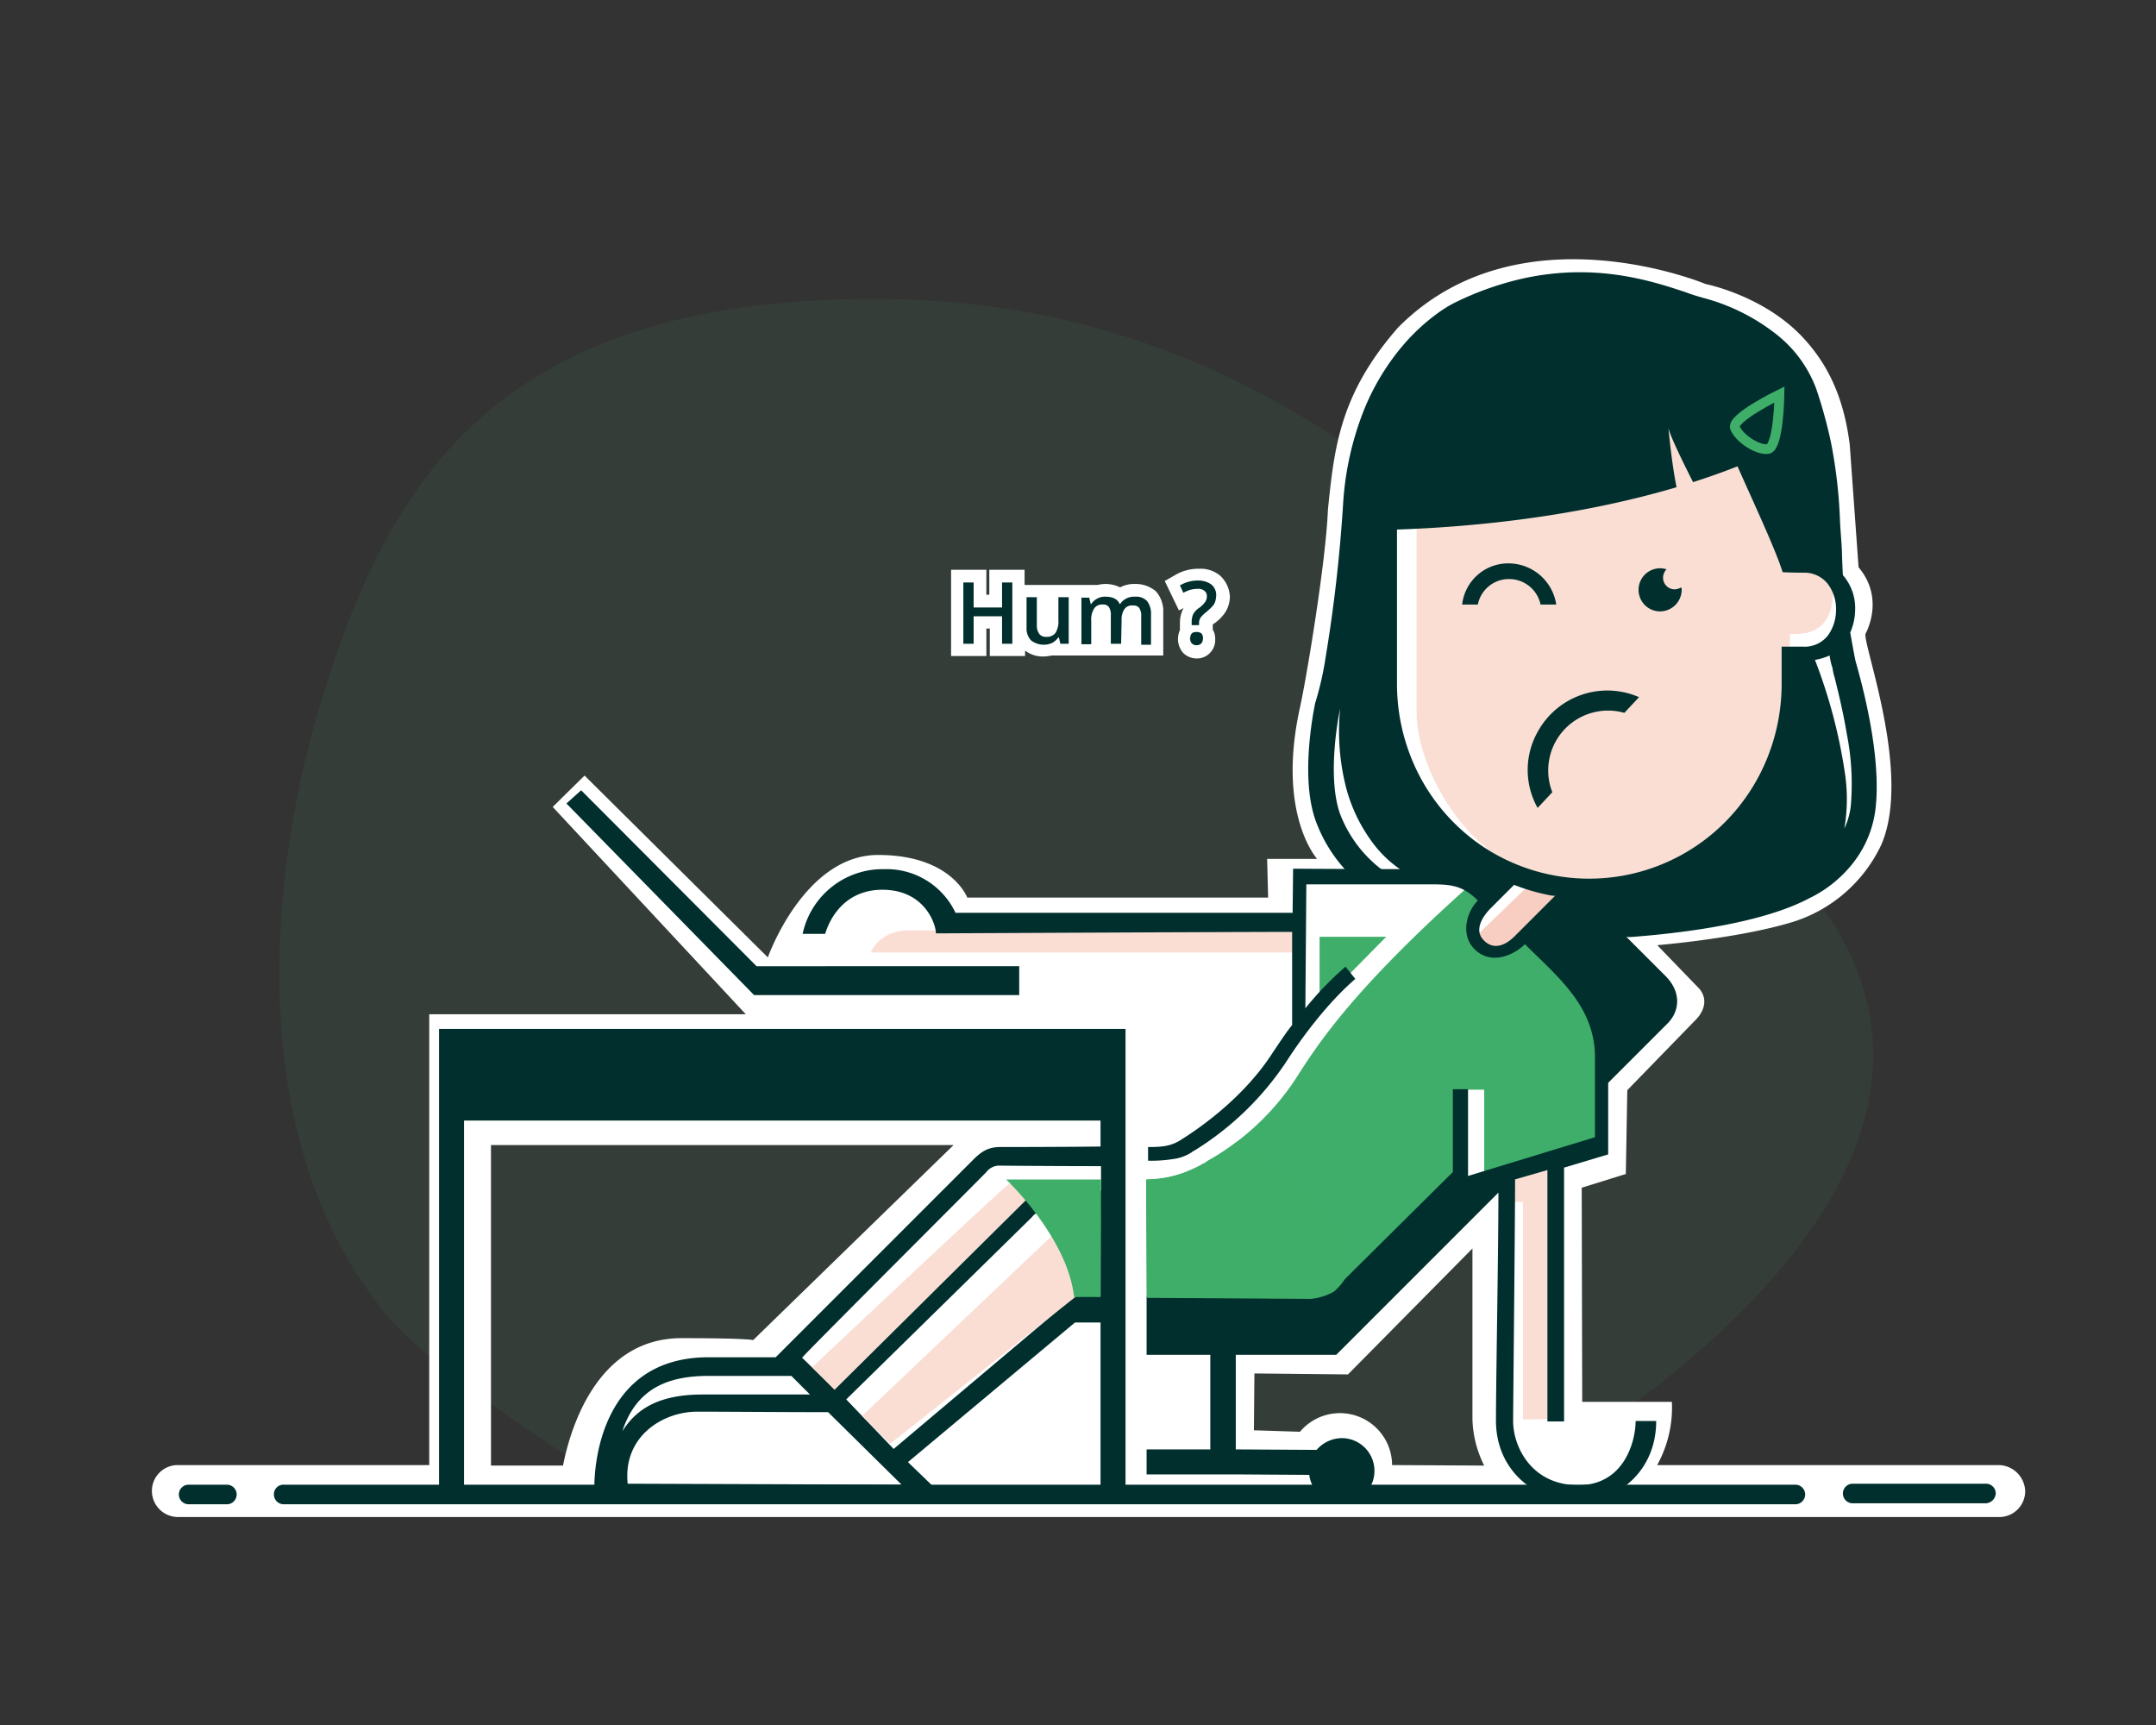 <svg id="login-2" xmlns="http://www.w3.org/2000/svg" width="440" height="352" viewBox="0 0 440 352">
  <rect x="0" y="0" width="440" height="352" fill="#333333" stroke="none"/>
  <g id="bg">
    <rect id="Rectangle_1" data-name="Rectangle 1" width="440" height="352" fill="rgba(255,255,255,0)"/>
    <path id="Tracé_1" data-name="Tracé 1" d="M25.342,214.093C34.207,227.134,77.011,253.3,77.011,253.3H251.184s126.134-64.7,59.774-131C267.816,79.166,220.706,10.2,130.116,8.693,48.39,7.272,26.608,47.148,13.184,91.873,2.715,126.649-1.928,179.149,25.342,214.093Z" transform="translate(52.033 52.344)" fill="#3fae69" opacity="0.084"/>
  </g>
  <g id="Groupe_51" data-name="Groupe 51" transform="translate(31 52.9)">
    <g id="Groupe_50" data-name="Groupe 50">
      <path id="Tracé_137" data-name="Tracé 137" d="M379.6,294.5H309.9a24.316,24.316,0,0,0,3-12.9H294.6l-.1-43.7,9-2.8.3-17V218l14.1-14.5s3.2-3.1.6-6.2l-8.5-8.8v-.1s17.1-1.4,28.1-4.9A29.809,29.809,0,0,0,355.6,168c6.3-14.3-3.6-40.5-3.2-43.1,0,0,4.1-7.1-1.4-13.6l-1.8-25c-1.2-9.6-4.4-16.2-9.2-21.5-8-8.9-20.2-11.3-20.2-11.3s-38.2-16-62.8,8.9C245.1,76,244,86.9,242.7,99.6c-.4,10.5-4.4,34.5-5.7,40.3-4.8,21.8,3.5,30.9,3.5,30.9H230.3l.2,7.9H169.1s-3.2-8.7-18.2-8.7c-15.1,0-22.5,20.9-22.5,20.9L91,153.8l-6.5,6.4,39.4,42.3H59.3v92H8a5.271,5.271,0,0,0-5.3,5.3A5.335,5.335,0,0,0,8,305.1H379.7a5.271,5.271,0,0,0,5.3-5.3A5.49,5.49,0,0,0,379.6,294.5ZM125.4,269s-1.1-.4-14.6-.4c-17.7,0-22.9,19.4-24.2,26H71.9V229.2h94.4Zm130.4,25.5a10.647,10.647,0,0,0-18.8-6.8l-9.4-.3.1-11.6,19.1.2,25.4-25.7v34.8a22.263,22.263,0,0,0,2.4,9.5Z" transform="translate(-2.7 -48.439)" fill="#fff"/>
      <path id="Tracé_4859_5_" d="M283.9,176l-11.6,11.2s3.3,5.2,9.8,0a103.276,103.276,0,0,0,10.2-9.6l-7.6-1.5Z" transform="translate(-2.7 -48.439)" fill="#f8cdc2"/>
      <path id="Union_5_5_" d="M271.3,176.5l3.6,4s-6.1,4.8-.9,8.7c5.1,3.8,9.4-1.8,9.4-1.8l7.4,6.2,7.2,13.8,1.4,21.2-28.5,9.3-26.7,24-27.9-28.5a51.683,51.683,0,0,0,20-18C241,208,248.3,197.1,271.3,176.5ZM241,186.7h13.6L241,200.5V186.7Z" transform="translate(-2.7 -48.439)" fill="#3fae6a"/>
      <path id="Tracé_138" data-name="Tracé 138" d="M197.5,246.4" transform="translate(-2.7 -48.439)" fill="#002f2d"/>
      <path id="Tracé_139" data-name="Tracé 139" d="M299.3,162.6" transform="translate(-2.7 -48.439)" fill="#002f2d"/>
      <path id="Tracé_140" data-name="Tracé 140" d="M136.4,237.5" transform="translate(-2.7 -48.439)" fill="#002f2d"/>
      <path id="Tracé_141" data-name="Tracé 141" d="M307.4,237.5" transform="translate(-2.7 -48.439)" fill="#002f2d"/>
      <path id="Tracé_142" data-name="Tracé 142" d="M239.6,189.5" transform="translate(-2.7 -48.439)" fill="#002f2d"/>
      <path id="Tracé_143" data-name="Tracé 143" d="M313.6,177.5" transform="translate(-2.7 -48.439)" fill="#002f2d"/>
      <path id="Union_4_5_" d="M282.5,285.2V240.8h-3v-5.4l8.8-2.6,1,4.8v47.5l-6.8.1Z" transform="translate(-2.7 -48.439)" fill="#faded4"/>
      <path id="Tracé_4860_5_" d="M157,185.4h79.6v4.5H149.4S151.1,185.4,157,185.4Z" transform="translate(-2.7 -48.439)" fill="#faded4"/>
      <rect id="Rectangle_396_5_" width="5.5" height="19.2" transform="translate(266.4 169.461)" fill="#fff"/>
      <path id="Rectangle_385_5_" d="M29.6,298.5H338.1a2.006,2.006,0,0,1,2,2h0a2.006,2.006,0,0,1-2,2H29.6a2.006,2.006,0,0,1-2-2h0A1.944,1.944,0,0,1,29.6,298.5Z" transform="translate(-2.7 -48.439)" fill="#002f2d"/>
      <path id="Rectangle_386_5_" d="M10.2,298.5H18a2.006,2.006,0,0,1,2,2h0a2.006,2.006,0,0,1-2,2H10.2a2.006,2.006,0,0,1-2-2h0A2,2,0,0,1,10.2,298.5Z" transform="translate(-2.7 -48.439)" fill="#002f2d"/>
      <path id="Rectangle_388_5_" d="M377,302.3H349.8a2.006,2.006,0,0,1-2-2h0a2.006,2.006,0,0,1,2-2H377a2.006,2.006,0,0,1,2,2h0A2.149,2.149,0,0,1,377,302.3Z" transform="translate(-2.7 -48.439)" fill="#002f2d"/>
      <path id="Tracé_144" data-name="Tracé 144" d="M61.3,205.5v96.4h5.1V224.2H196.3v5.3c-9.5.1-19.8.1-20.5.1-2.4,0-3.8.9-5.5,2.6L130,272.5H116.3c-24.2,0-23.3,26.7-23.3,26.8h69.6l-5.6-5.407L191.088,265.4H196.3v36.5h5.1V224.2h0V205.5ZM173,234.7a3.33,3.33,0,0,1,2.9-1.3c.4,0,10.5.1,20.5.1v5c-6.1,0-11.1.1-11.5.1-2.4,0-3.8.9-5.5,2.6l-37.6,37.6-6.4-6.2C135.3,272.4,172.1,235.7,173,234.7ZM98.7,287.6c3-9.1,9.8-11.3,17.7-11.3h16.8l3.8,3.8H115c-10.3,0-14.1,4.1-16.3,7.5Zm1.1,10.7c-1-9.6,7.1-14.7,14.2-14.7,5.8,0,17.3.1,26.7.1l15,14.8Zm54.278-7.09L144.4,281.1s36.9-36.2,37.9-37.2a3.33,3.33,0,0,1,2.9-1.3c.3,0,5,0,11.1-.1V260h-5.212Z" transform="translate(-2.7 -48.439)" fill="#002f2d"/>
      <path id="Tracé_145" data-name="Tracé 145" d="M197.5,246.1" transform="translate(-2.7 -48.439)" fill="#ea5b27"/>
      <path id="Tracé_146" data-name="Tracé 146" d="M136.4,237.3" transform="translate(-2.7 -48.439)" fill="#ea5b27"/>
      <path id="Tracé_147" data-name="Tracé 147" d="M307.4,237.3" transform="translate(-2.7 -48.439)" fill="#ea5b27"/>
      <path id="Tracé_148" data-name="Tracé 148" d="M238.9,189.6" transform="translate(-2.7 -48.439)" fill="#ea5b27"/>
      <path id="Tracé_149" data-name="Tracé 149" d="M126.1,192.7,90.3,156.8l-3,2.7,38.3,39.1h54.1v-5.9Z" transform="translate(-2.7 -48.439)" fill="#002f2d"/>
      <path id="Tracé_150" data-name="Tracé 150" d="M311.6,194.7l-15.1-15.1-17.5-6-3.5,3.5c-.4-.3-2.1-1.6-2.6-2a14.02,14.02,0,0,0-8.1-2.2c-14.4,0-29.2-.1-29.2-.1l-.1,9H166.7a15.548,15.548,0,0,0-14.5-8.9,16.718,16.718,0,0,0-16.7,13.2h4.6c.8-2.7,3.7-9,11.7-9,8.5,0,10.9,6.9,10.9,8.9.8,0,60.1-.3,72.7-.3v19c-.4.5-1,1.3-1,1.3-1,1.4-2,2.9-3,4.4-6.5,10.1-16.782,16.528-18.8,17.8s-3.921,1.4-6.6,1.4v4.1h7l4.8,4.8c-2.8,0-7.1.1-11.9.1v4.1c6.7,0,13.1-.1,16-.1l17.8,17.5h-34V272h13v19.3h-13v5.1h18.1l15.1.1a6.676,6.676,0,1,0,6.6-7.5,6.888,6.888,0,0,0-5.1,2.4l-16.5-.1V272h20.5l33.1-33.1c0,12.1-.5,38.4-.5,46.5,0,10.7,8.6,16.6,16.7,16.6s16-6.2,16-16.5h-4.2c0,4.1-2.3,13.1-11.7,13.1-9.5,0-13.3-7.8-13.3-13.1,0-2.7.4-40.3.4-49.3l6.6-1.9v51.3h3.4V233.8l9-2.7V216.5L312,204.4C314.6,201.8,314.8,197.9,311.6,194.7Zm-35.7-13.8,5.9-5.9a45.418,45.418,0,0,0,7.5,3.1l-8.5,8.5c-1.7,1.7-4.2,3-6.3.8C272.4,185.3,274.4,182.4,275.9,180.9Zm21.3,46.7-25.9,7.9V217.8h-3.1v16.9l-24.4,24.2L215,230.6a60.866,60.866,0,0,0,19.2-18.4c7.5-11.6,14-16.8,14.1-16.9l-2-2.5a64.115,64.115,0,0,0-8.2,8.5l.2-25.3h26.1c4,0,6.2.6,8.9,3.3-2.3,2.3-3.6,7-.7,9.9,3.6,3.6,8.5.9,10.3-1,6.5,6.5,14,12.4,14.3,22.5v16.9Z" transform="translate(-2.7 -48.439)" fill="#002f2d"/>
      <g id="Groupe_48" data-name="Groupe 48" transform="translate(163.1 63.161)">
        <path id="Tracé_151" data-name="Tracé 151" d="M203.3,114.7a6.04,6.04,0,0,0-3,.7h0a6.765,6.765,0,0,0-3.1-.7,7.719,7.719,0,0,0-1.5.2H180.8v-3.1h-7.2v5.1H173v-5.1h-7.2v17.6H173v-5.6h.7v5.6h7.2v-1.1a5.955,5.955,0,0,0,3.8,1.2,7.773,7.773,0,0,0,1.6-.2h22.8v-8.8a6.089,6.089,0,0,0-1.5-4.3A6.386,6.386,0,0,0,203.3,114.7Z" transform="translate(-165.8 -111.6)" fill="#fff"/>
        <path id="Tracé_152" data-name="Tracé 152" d="M220.7,113a6.2,6.2,0,0,0-4.3-1.4,9.225,9.225,0,0,0-4.9,1.3l-2.1,1.2,2.9,6,1-.5-.1.1a6.438,6.438,0,0,0-.7,2.8v1.6a4.776,4.776,0,0,0-.4,1.8,4.333,4.333,0,0,0,1,2.8,3.868,3.868,0,0,0,2.8,1.2,3.631,3.631,0,0,0,2.8-1.2,3.763,3.763,0,0,0,1-2.7,3.677,3.677,0,0,0-.5-2v-1a1.381,1.381,0,0,1,.4-.3,8.941,8.941,0,0,0,1.7-1.6,5.854,5.854,0,0,0,1-1.7,6.537,6.537,0,0,0,.4-2.1A6.229,6.229,0,0,0,220.7,113Zm-6.1,12.6h0v.5c0-.1-.1-.2-.1-.3A.349.349,0,0,0,214.6,125.6Zm2.6.2h0v-.2h0a.139.139,0,0,0,0,.2Z" transform="translate(-165.8 -111.6)" fill="#fff"/>
      </g>
      <g id="Groupe_49" data-name="Groupe 49" transform="translate(165.6 65.561)">
        <path id="Tracé_153" data-name="Tracé 153" d="M178.3,126.9h-2.1v-5.6h-5.8v5.6h-2.1V114.4h2.1v5.1h5.8v-5.1h2.1Z" transform="translate(-168.3 -114)" fill="#002f2d"/>
        <path id="Tracé_154" data-name="Tracé 154" d="M188.1,126.9l-.3-1.3h-.1a4.263,4.263,0,0,1-1.2,1.1,4.223,4.223,0,0,1-4.4-.5,3.573,3.573,0,0,1-.9-2.6v-6.2h2.1v5.8a2.86,2.86,0,0,0,.5,1.7,1.678,1.678,0,0,0,1.4.6,2.268,2.268,0,0,0,1.9-.8,4.326,4.326,0,0,0,.6-2.6v-4.7h2.1v9.5Z" transform="translate(-168.3 -114)" fill="#002f2d"/>
        <path id="Tracé_155" data-name="Tracé 155" d="M200.5,126.9h-2.1v-5.8a2.861,2.861,0,0,0-.4-1.7,1.428,1.428,0,0,0-1.3-.5,1.879,1.879,0,0,0-1.7.8,4.326,4.326,0,0,0-.6,2.6V127h-2v-9.5H194l.3,1.3h.1a3.179,3.179,0,0,1,1.2-1.1,3.287,3.287,0,0,1,1.7-.4c1.5,0,2.5.5,2.9,1.5h.1a3.179,3.179,0,0,1,1.2-1.1,3.425,3.425,0,0,1,1.8-.4,3.042,3.042,0,0,1,2.5.9,4.138,4.138,0,0,1,.8,2.7v6.2h-2v-5.8a2.861,2.861,0,0,0-.4-1.7,1.428,1.428,0,0,0-1.3-.5,1.83,1.83,0,0,0-1.7.7,3.715,3.715,0,0,0-.6,2.3l-.1,4.8Z" transform="translate(-168.3 -114)" fill="#002f2d"/>
        <path id="Tracé_156" data-name="Tracé 156" d="M214.9,123.1v-.6a3.808,3.808,0,0,1,.3-1.6,3.559,3.559,0,0,1,1.2-1.3,5.138,5.138,0,0,0,1.3-1.3,2.016,2.016,0,0,0,.3-1.1,1.29,1.29,0,0,0-.5-1.1,1.955,1.955,0,0,0-1.4-.4,6.052,6.052,0,0,0-1.5.2,8.428,8.428,0,0,0-1.4.6l-.7-1.5a7.107,7.107,0,0,1,3.7-1,4.551,4.551,0,0,1,2.7.8,2.765,2.765,0,0,1,1,2.3,5.02,5.02,0,0,1-.2,1.2,2.664,2.664,0,0,1-.6,1c-.3.3-.7.7-1.3,1.2a5.626,5.626,0,0,0-1.1,1.1,2.016,2.016,0,0,0-.3,1.1v.4Zm-.3,2.7c0-.9.4-1.3,1.3-1.3a1.689,1.689,0,0,1,1,.3,1.493,1.493,0,0,1,.3,1,1.689,1.689,0,0,1-.3,1,1.333,1.333,0,0,1-1,.4,1.284,1.284,0,0,1-1-.4A1.327,1.327,0,0,1,214.6,125.8Z" transform="translate(-168.3 -114)" fill="#002f2d"/>
      </g>
      <path id="Tracé_157" data-name="Tracé 157" d="M300.2,230.8" transform="translate(-2.7 -48.439)" fill="#fff"/>
      <path id="e_1_" d="M295.2,175.9c22.4.2,41.1-17.8,41.1-31.5s.7-8.8.7-19.5c6.1.4,8.7-2.8,8.8-8.5s0-4.8-7.1-6c0-8-8.6-9.7-10.4-21.2-.5-3.2-16.242-18.164-20.642-17.064C292.058,75.936,286.7,99.6,260.8,100.4V141C260.7,151.9,271.8,175.8,295.2,175.9Z" transform="translate(-2.7 -48.439)" fill="#faded4"/>
      <path id="Tracé_158" data-name="Tracé 158" d="M279.6,110.5a9.454,9.454,0,0,0-9.5,8.4h3.2a6.456,6.456,0,0,1,6.4-5.2,6.555,6.555,0,0,1,6.4,5.2h3.2A9.878,9.878,0,0,0,279.6,110.5Z" transform="translate(-2.7 -48.439)" fill="#002f2d"/>
      <path id="Tracé_159" data-name="Tracé 159" d="M310.5,111.5a4.4,4.4,0,0,0,0,8.8,4.439,4.439,0,0,0,4.4-4.4.9.9,0,0,0-.1-.5,2.836,2.836,0,0,1-1.3.4,2.369,2.369,0,0,1-2.4-2.4,2.609,2.609,0,0,1,.7-1.7A4.438,4.438,0,0,0,310.5,111.5Z" transform="translate(-2.7 -48.439)" fill="#002f2d"/>
      <path id="Tracé_160" data-name="Tracé 160" d="M303.2,141l3-3.2a16.191,16.191,0,0,0-20.7,7.1,15.84,15.84,0,0,0,0,15.5l3-3.2A12.213,12.213,0,0,1,303.2,141Z" transform="translate(-2.7 -48.439)" fill="#002f2d"/>
      <path id="Soustraction_5" data-name="Soustraction 5" d="M65.448,135.652c-.616,0-1.168-.04-1.229-.044l-3.2-3.2a11.021,11.021,0,0,1-1.2.1l-6.7-3.9.2-1.2c-1.972-.094-3.436-.189-3.6-.2a41.328,41.328,0,0,1-9.6-3l-3.9,4.5a10.287,10.287,0,0,0-1.994-2.589,9.063,9.063,0,0,0-6.318-2.589,10.522,10.522,0,0,0-1.887.177l-5.9-1a23.935,23.935,0,0,1-7.625-7.213,32.59,32.59,0,0,1-4.778-10.38,46.786,46.786,0,0,1-1.2-16.108,66.749,66.749,0,0,0-1.087,7.661c-.331,3.91-.428,9.45.987,13.64a25.813,25.813,0,0,0,9.3,12.1h-7.7a30.243,30.243,0,0,1-6.5-10.5C.209,108.258-.257,103.411.134,97.5a74.844,74.844,0,0,1,1.241-9.365c.023-.118.038-.194.044-.228l.1-.3a63.927,63.927,0,0,0,2.05-9.125,308.819,308.819,0,0,0,3.55-31.175,61.908,61.908,0,0,1,4.3-19.3,48.245,48.245,0,0,1,7.483-12.561,41.166,41.166,0,0,1,7.239-6.88,25.992,25.992,0,0,1,3.573-2.258A62.7,62.7,0,0,1,43.4,1.373,54.006,54.006,0,0,1,55.432,0c9.36,0,16.778,2.472,21.686,4.108,1.075.414,2.03.7,2.872.943l.04.012.489.145a41.027,41.027,0,0,1,14.9,7.363,25.4,25.4,0,0,1,8.3,11.337A97.1,97.1,0,0,1,106.681,34.7a100.864,100.864,0,0,1,1.838,15.813c.053,1.178.136,2.332.216,3.448.071.992.138,1.925.184,2.852,0,.515.1,3.526.2,5a10.2,10.2,0,0,1,2.5,7,11.884,11.884,0,0,1-1,4.7c.619,3.606,1.008,5.533,1.1,5.9.026.1.074.267.134.48,3.459,12.24,4.832,22.9,3.866,30.02a22.058,22.058,0,0,1-2.628,7.8,23.646,23.646,0,0,1-4.222,5.411,25.2,25.2,0,0,1-6.55,4.587c-9.259,4.932-24.633,7.018-35.9,7.9A9.036,9.036,0,0,1,65.448,135.652ZM73.518,31.809h0c.007.068.621,6.984,1.654,12.06-21.111,6.252-42.678,8.148-57.054,8.638v31.4a40.585,40.585,0,0,0,3.031,15.5,39.378,39.378,0,0,0,8.319,12.65,38.555,38.555,0,0,0,12.444,8.525,39.121,39.121,0,0,0,43.306-8.525,39.415,39.415,0,0,0,8.353-12.65,40.416,40.416,0,0,0,3.047-15.5v-7.5h4.4a6.046,6.046,0,0,0,5.075-2.325,8.929,8.929,0,0,0,1.625-5.175,8.42,8.42,0,0,0-1.763-5.412,6.09,6.09,0,0,0-4.837-2.187c-2.624,0-4.233-.1-4.3-.1C95.8,57.85,92.855,51.288,90,44.943c-.794-1.768-1.615-3.595-2.386-5.334-2.9,1.142-5.959,2.227-9.079,3.225l-.13-.26C77.063,39.892,73.911,33.612,73.518,31.809Zm32.9,46.4a13.216,13.216,0,0,1-3,.9,107.381,107.381,0,0,1,6.038,22.6,35.81,35.81,0,0,1-.037,11.8,14.728,14.728,0,0,0,1.3-4.5,52.446,52.446,0,0,0-.787-14.722c-.822-4.916-1.925-9.291-2.518-11.641a12.5,12.5,0,0,1-.4-1.737v-.1a13.239,13.239,0,0,1-.6-2.6Z" transform="translate(235.982 2.652)" fill="#002f2d"/>
      <path id="Tracé_198" data-name="Tracé 198" d="M224.248,228.622s-10.068,8.264-18.427,7.4c-.065.391.076,24.38.076,24.38l33.469.21a11.549,11.549,0,0,0,4.81-1.511C257.829,247.155,224.248,228.622,224.248,228.622Z" transform="translate(-2.9 -48.467)" fill="#3fae69"/>
      <path id="Tracé_199" data-name="Tracé 199" d="M215.2,230.636a9.211,9.211,0,0,1-4.055,1.466,27.662,27.662,0,0,1-5.348.3c.025,1.15-.308,3.821-.308,3.821a24.542,24.542,0,0,0,12.688-3.63C216.151,231.6,216.7,229.787,215.2,230.636Z" transform="translate(-2.9 -48.467)" fill="#fff"/>
      <path id="Tracé_200" data-name="Tracé 200" d="M502.675-934.4l-5.748-5.654,39.184-37.2,4.747,12.6Z" transform="translate(-352 1176.1)" fill="#faded4"/>
      <path id="Tracé_201" data-name="Tracé 201" d="M228.723,327.013l4.589,4.594,39.611-39.251c.2,0-2.51-2.938-4.029-2.731C267.724,290.269,228.723,327.013,228.723,327.013Z" transform="translate(-94 -100.9)" fill="#faded4"/>
      <path id="Tracé_202" data-name="Tracé 202" d="M196.608,236.25h-19.37s12.459,11.665,13.881,24c2.769-.071,5.375,0,5.375,0Z" transform="translate(-2.9 -48.467)" fill="#3fae69"/>
    </g>
  </g>
  <path id="Tracé_210" data-name="Tracé 210" d="M.023,5.812C.59,7.88,3.916,10.8,6.19,10.821S9.758,0,9.758,0-.544,3.745.023,5.812Z" transform="matrix(0.995, -0.105, 0.105, 0.995, 353.446, 81.519)" fill="none" stroke="#3fae69" stroke-width="2"/>
</svg>
